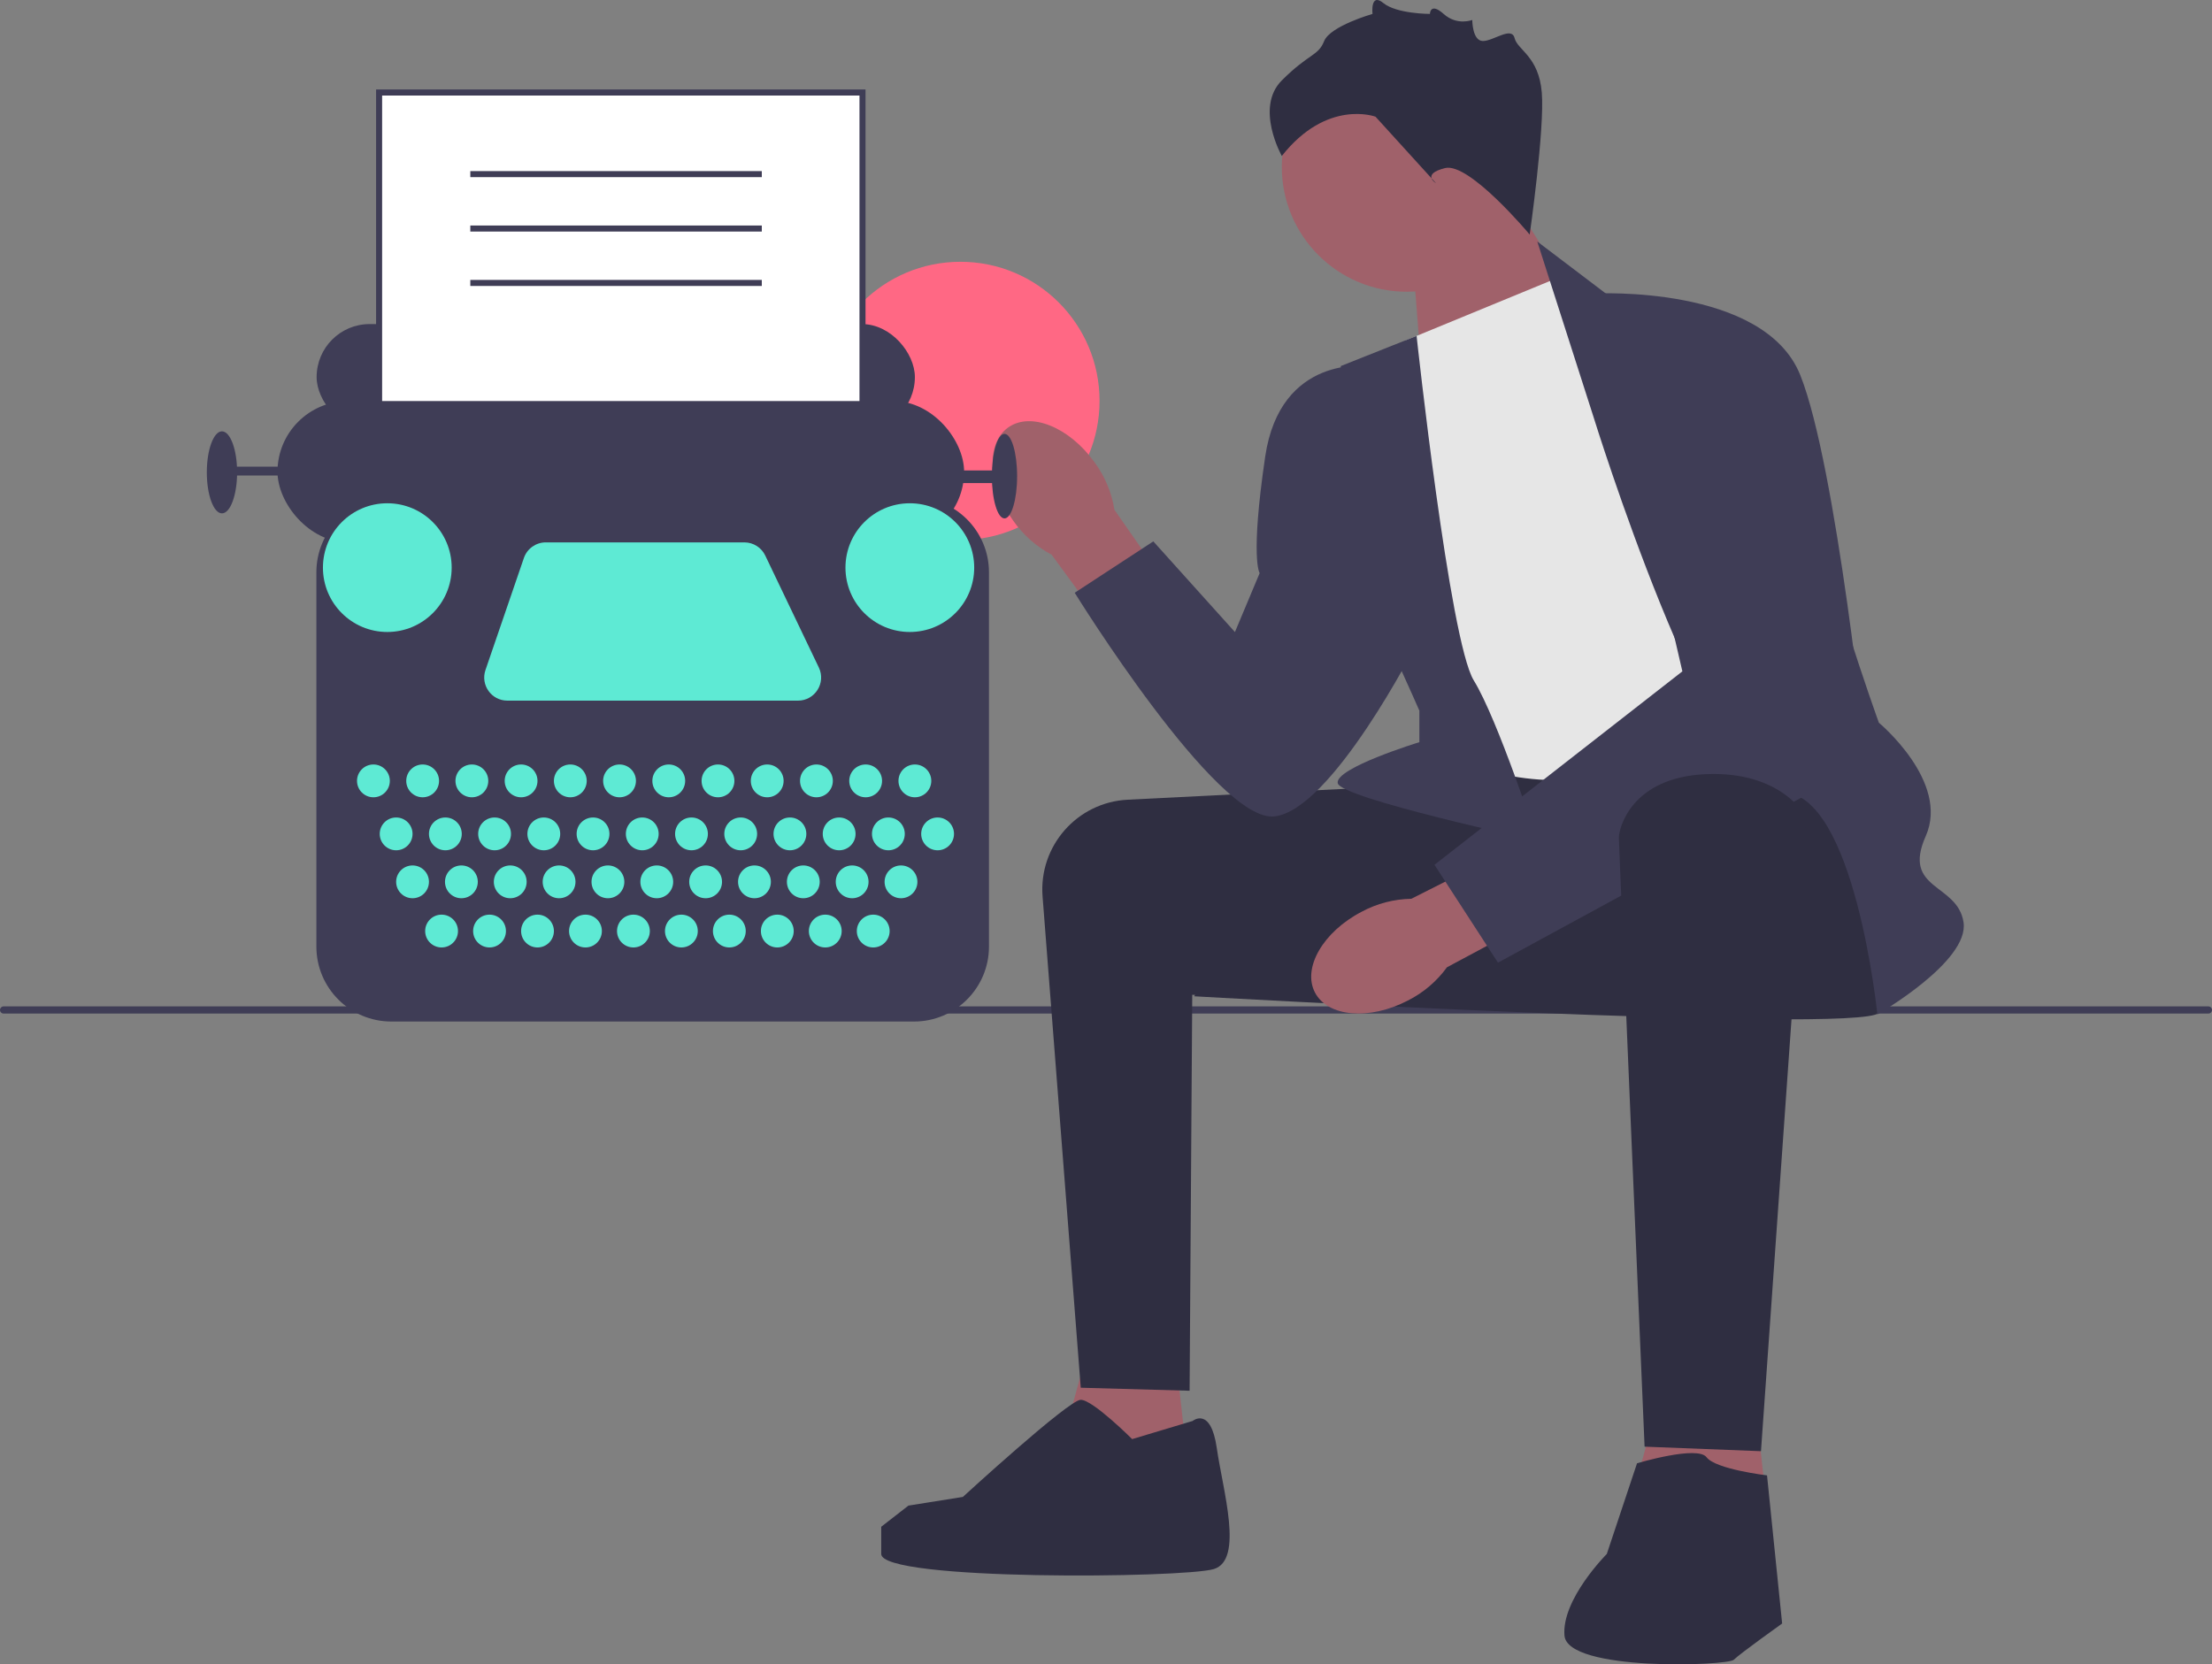 <svg xmlns="http://www.w3.org/2000/svg" width="731.67" height="550.618" viewBox="0 0 731.67 550.618" xmlns:xlink="http://www.w3.org/1999/xlink"><rect x="0" y="0" width="731.67" height="550.618" fill="#808080" stroke="none"/><circle cx="317.682" cy="132.627" r="46.021" fill="#ff6884"/><g><path d="M0,334.134c0,.66,.53,1.19,1.19,1.19H730.48c.66,0,1.19-.53,1.19-1.19,0-.66-.53-1.19-1.19-1.19H1.19c-.66,0-1.19,.53-1.19,1.19Z" fill="#3f3d56"/><g><polygon points="466.985 81.606 470.811 130.557 526.268 107.393 494.985 57.606 466.985 81.606" fill="#a0616a"/><circle cx="465.323" cy="55.181" r="41.339" fill="#a0616a"/><polygon points="387.985 440.606 394.985 503.393 345.985 496.606 361.985 438.606 387.985 440.606" fill="#a0616a"/><polygon points="578.985 449.606 585.985 512.393 536.985 505.606 552.985 447.606 578.985 449.606" fill="#a0616a"/><path d="M462.485,260.106c-.669,0-54.146,2.685-89.477,4.463-16.723,.841-29.452,15.315-28.155,32.009l12.632,162.528,36,1,.878-131,71.122,4-3-73Z" fill="#2f2e41"/><path d="M619.485,259.106s9,69,2,76c-7,7-226.5-5.5-226.5-5.5,0,0,48.154-69.537,56.827-71.519,8.673-1.981,146.673-8.981,146.673-8.981l21,10Z" fill="#2f2e41"/><path id="uuid-395a52e4-5c72-4314-a9bf-6720c6920e4c-232" d="M335.127,172.233c-8.359-11.691-9.103-25.48-1.662-30.799,7.441-5.319,20.247-.152,28.607,11.544,3.404,4.626,5.65,10,6.551,15.673l34.792,49.981-19.8,13.708-35.775-48.834c-5.078-2.688-9.437-6.554-12.714-11.273Z" fill="#a0616a"/><path id="uuid-2bcb0f29-4cb0-4836-b3e1-c42200070018-233" d="M465.674,331.017c-12.747,6.638-26.505,5.441-30.727-2.672-4.223-8.113,2.688-20.068,15.44-26.706,5.058-2.722,10.694-4.192,16.436-4.289l54.365-27.441,10.797,21.526-53.367,28.575c-3.374,4.65-7.812,8.425-12.944,11.008Z" fill="#a0616a"/><path d="M464.985,112.606l51-21,96,148s-67,15-90,18c-23,3-49-9-49-9l-8-136Z" fill="#e6e6e6"/><path d="M526.985,137.606l-18.5-57.709,24,18.209s68,45,68,64c0,19,21,77,21,77,0,0,23.5,19.5,15.5,37.5-8,18,10.5,15.5,12.5,28.5,2,13-28.5,30.5-28.5,30.5,0,0-7.5-73.5-31.5-73.5-24,0-62.5-124.5-62.5-124.5Z" fill="#3f3d56"/><path d="M468.568,111.13l-25.084,9.976s4,70,8,76,18,38,18,38v10.429s-28,8.571-27,13.571c1,5,66,19,66,19,0,0-13-40-21-53-8-13-18.916-113.976-18.916-113.976Z" fill="#3f3d56"/><path d="M527.485,97.106s56-3,68,27c12,30,22,128,22,128l-122,66.374-21-32.374,82-64-29-125Z" fill="#3f3d56"/><path d="M452.485,121.106s-29-4-34,30-1.823,38.5-1.823,38.5l-8.177,19.5-27-30-26,17s47,76,66,74c19-2,47-57,47-57l-16-92Z" fill="#3f3d56"/><path d="M597.323,270.145l-14.839,209.961-38.5-1.5s-8.5-198.5-8.5-201.5c0-3,4-20,29-21,25-1,32.839,14.039,32.839,14.039Z" fill="#2f2e41"/><path d="M541.485,484.106s20-6,23-2c3,4,20,6,20,6l5,49s-14,10-16,12-55,4-56-8c-1-12,14-27,14-27l10-30Z" fill="#2f2e41"/><path d="M394.485,470.106s6-5,8,9c2,14,9,37-1,40-10,3-110,4-110-5v-9l9-7,18.004-2.869s34.996-32.131,38.996-32.131c4,0,17,13,17,13l20-6Z" fill="#2f2e41"/><path d="M505.985,77.606s-20-24-28-22-3,5-3,5l-20-22s-16-6-31,13c0,0-9-16,0-25,9-9,12-8,14-13,2-5,16-9,16-9,0,0-.803-7.197,3.598-3.598s15.394,3.598,15.394,3.598c0,0,.063-4,4.535,0s9.472,2,9.472,2c0,0,0,6.921,3.5,6.961,3.5,.039,9.5-4.961,10.5-.961s8,6,9,18-4,47-4,47Z" fill="#2f2e41"/></g></g><g><rect x="104.731" y="107.214" width="197.887" height="35.069" rx="17.534" ry="17.534" fill="#3f3d56"/><rect x="125.397" y="30.606" width="159.896" height="175.343" fill="#fff"/><path d="M286.293,206.949H124.397V29.606h161.896V206.949Zm-159.896-2h157.896V31.606H126.397V204.949Z" fill="#3f3d56"/><rect x="91.789" y="132.681" width="227.111" height="46.758" rx="23.379" ry="23.379" fill="#3f3d56"/><ellipse cx="332.26" cy="157.521" rx="4.175" ry="13.986" fill="#3f3d56"/><ellipse cx="73.42" cy="156.269" rx="5.01" ry="13.568" fill="#3f3d56"/><rect x="74.672" y="154.39" width="28.806" height="2.922" fill="#3f3d56"/><rect x="306.376" y="155.642" width="23.379" height="4.175" fill="#3f3d56"/><path d="M302.334,337.957H129.439c-13.669,0-24.79-11.121-24.79-24.79v-123.841c0-13.669,11.121-24.79,24.79-24.79h172.896c13.669,0,24.789,11.121,24.789,24.79v123.841c0,13.669-11.12,24.79-24.789,24.79Z" fill="#3f3d56"/><circle cx="123.518" cy="258.343" r="5.427" fill="#5eead4"/><circle cx="131.033" cy="275.878" r="5.427" fill="#5eead4"/><circle cx="136.46" cy="291.742" r="5.427" fill="#5eead4"/><circle cx="146.062" cy="308.024" r="5.427" fill="#5eead4"/><circle cx="161.926" cy="308.024" r="5.427" fill="#5eead4"/><circle cx="177.791" cy="308.024" r="5.427" fill="#5eead4"/><circle cx="193.655" cy="308.024" r="5.427" fill="#5eead4"/><circle cx="209.52" cy="308.024" r="5.427" fill="#5eead4"/><circle cx="225.384" cy="308.024" r="5.427" fill="#5eead4"/><circle cx="241.248" cy="308.024" r="5.427" fill="#5eead4"/><circle cx="257.113" cy="308.024" r="5.427" fill="#5eead4"/><circle cx="272.977" cy="308.024" r="5.427" fill="#5eead4"/><circle cx="288.841" cy="308.024" r="5.427" fill="#5eead4"/><circle cx="152.617" cy="291.742" r="5.427" fill="#5eead4"/><circle cx="168.773" cy="291.742" r="5.427" fill="#5eead4"/><circle cx="184.93" cy="291.742" r="5.427" fill="#5eead4"/><circle cx="201.086" cy="291.742" r="5.427" fill="#5eead4"/><circle cx="217.243" cy="291.742" r="5.427" fill="#5eead4"/><circle cx="233.4" cy="291.742" r="5.427" fill="#5eead4"/><circle cx="249.556" cy="291.742" r="5.427" fill="#5eead4"/><circle cx="265.713" cy="291.742" r="5.427" fill="#5eead4"/><circle cx="281.869" cy="291.742" r="5.427" fill="#5eead4"/><circle cx="298.026" cy="291.742" r="5.427" fill="#5eead4"/><circle cx="147.314" cy="275.878" r="5.427" fill="#5eead4"/><circle cx="163.596" cy="275.878" r="5.427" fill="#5eead4"/><circle cx="179.878" cy="275.878" r="5.427" fill="#5eead4"/><circle cx="196.16" cy="275.878" r="5.427" fill="#5eead4"/><circle cx="212.442" cy="275.878" r="5.427" fill="#5eead4"/><circle cx="228.724" cy="275.878" r="5.427" fill="#5eead4"/><circle cx="245.006" cy="275.878" r="5.427" fill="#5eead4"/><circle cx="261.287" cy="275.878" r="5.427" fill="#5eead4"/><circle cx="277.569" cy="275.878" r="5.427" fill="#5eead4"/><circle cx="293.851" cy="275.878" r="5.427" fill="#5eead4"/><circle cx="310.133" cy="275.878" r="5.427" fill="#5eead4"/><circle cx="139.8" cy="258.343" r="5.427" fill="#5eead4"/><circle cx="156.082" cy="258.343" r="5.427" fill="#5eead4"/><circle cx="172.363" cy="258.343" r="5.427" fill="#5eead4"/><circle cx="188.645" cy="258.343" r="5.427" fill="#5eead4"/><circle cx="204.927" cy="258.343" r="5.427" fill="#5eead4"/><circle cx="221.209" cy="258.343" r="5.427" fill="#5eead4"/><circle cx="237.491" cy="258.343" r="5.427" fill="#5eead4"/><circle cx="253.773" cy="258.343" r="5.427" fill="#5eead4"/><circle cx="270.055" cy="258.343" r="5.427" fill="#5eead4"/><circle cx="286.336" cy="258.343" r="5.427" fill="#5eead4"/><circle cx="302.618" cy="258.343" r="5.427" fill="#5eead4"/><circle cx="128.11" cy="187.789" r="21.292" fill="#5eead4"/><circle cx="300.948" cy="187.789" r="21.292" fill="#5eead4"/><path d="M180.522,179.439h65.701c2.945,0,5.628,1.691,6.899,4.347l17.731,37.06c2.429,5.076-1.272,10.948-6.899,10.948h-96.139c-5.248,0-8.936-5.164-7.234-10.128l12.707-37.06c1.06-3.091,3.967-5.167,7.234-5.167Z" fill="#5eead4"/></g><rect x="155.568" y="56.606" width="96.417" height="2" fill="#3f3d56"/><rect x="155.568" y="74.606" width="96.417" height="2" fill="#3f3d56"/><rect x="155.568" y="92.606" width="96.417" height="2" fill="#3f3d56"/></svg>